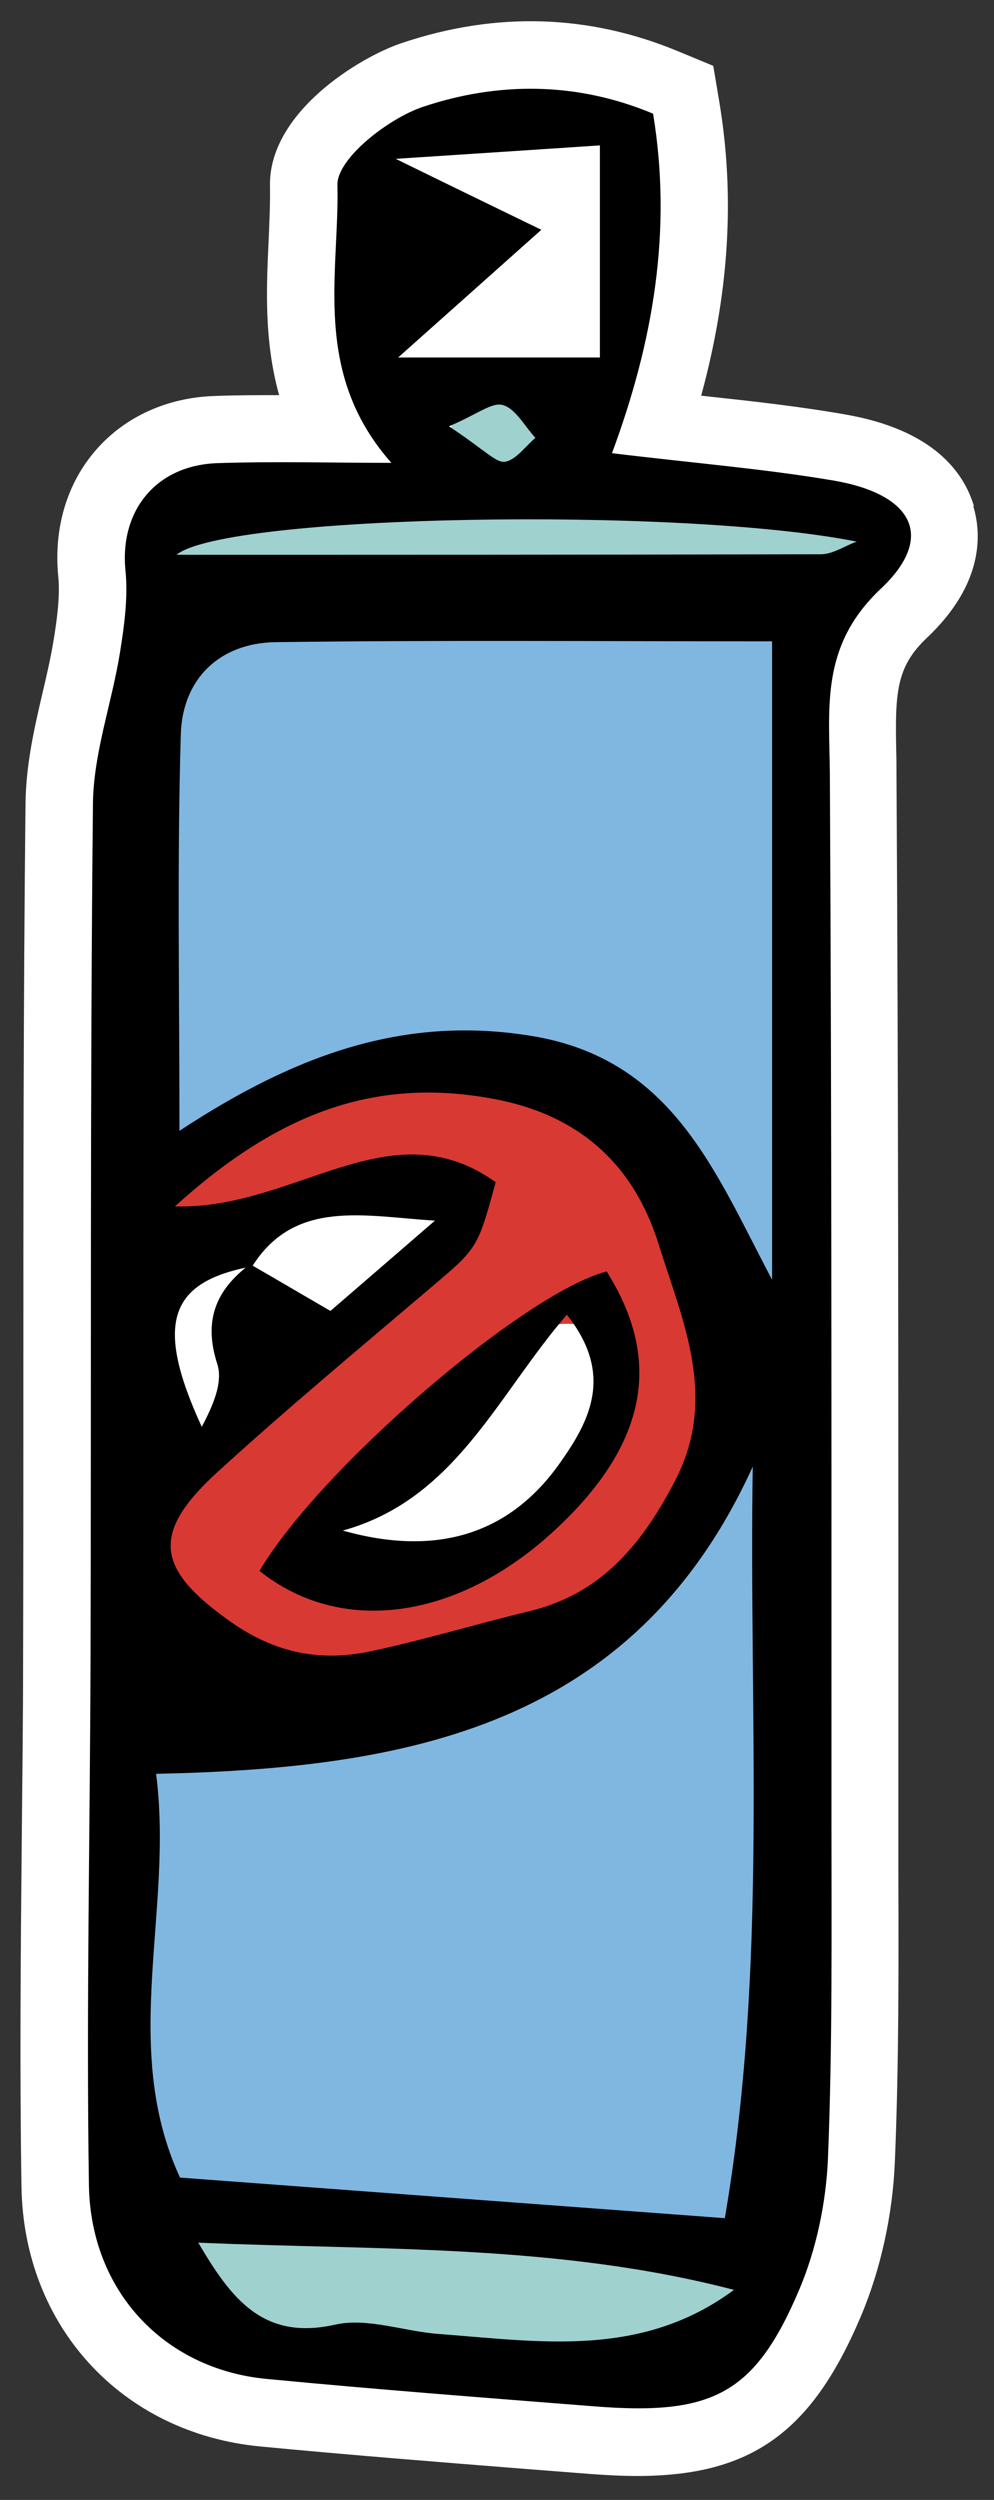<svg width="37" height="93" viewBox="0 0 37 93" fill="none" xmlns="http://www.w3.org/2000/svg">
<rect x="0" y="0" width="37" height="93" fill="#333333" stroke="none"/>
<path d="M36.25 18.82C35.88 17.58 34.75 15.99 31.47 15.42C29.7 15.11 27.94 14.919 26.1 14.72C27.14 10.909 27.36 7.33 26.78 3.82L26.55 2.45L25.27 1.92C21.94 0.53 18.47 0.42 14.96 1.6C13.39 2.12 9.98 4.19 10.05 6.94C10.06 7.56 10.03 8.23 10 8.94C9.92 10.65 9.82 12.65 10.39 14.7C9.6 14.7 8.81 14.7 8.02 14.73C6.25 14.78 4.67 15.489 3.59 16.72C2.49 17.97 1.99 19.65 2.17 21.46C2.24 22.18 2.12 23.07 1.99 23.85C1.89 24.46 1.74 25.11 1.59 25.75C1.3 26.99 0.97 28.39 0.95 29.87C0.87 37.24 0.87 44.7 0.87 51.92C0.87 55.2 0.87 58.47 0.86 61.75C0.86 63.97 0.83 66.2 0.81 68.44C0.77 72.67 0.73 77.04 0.8 81.35C0.88 86.54 4.53 90.51 9.67 91.01C13.01 91.33 16.45 91.6 19.47 91.84L21.91 92.03C22.57 92.08 23.16 92.11 23.71 92.11C27.95 92.11 30.21 90.5 32.04 86.18C32.78 84.44 33.23 82.39 33.31 80.41C33.46 76.83 33.45 73.21 33.44 69.72V63.11C33.44 51.87 33.44 40.25 33.37 28.81C33.37 28.51 33.37 28.22 33.36 27.93C33.32 25.8 33.35 24.82 34.49 23.74C36.67 21.69 36.52 19.79 36.23 18.84L36.25 18.82Z" fill="white"/>
<path d="M13.61 82.589C13.01 82.339 12.43 81.909 11.82 81.879C9.9 81.789 7.98 81.849 6.12 81.849C3.55 76.449 5.74 70.879 4.82 65.329C5.57 65.249 6.16 65.089 6.72 65.149C10.47 65.529 14.1 64.759 17.56 63.569C19.33 62.969 20.73 61.309 22.3 60.139C24.07 59.119 26.32 55.779 26.76 53.499C29.71 53.959 29.68 53.949 29.07 56.679C28.87 57.599 28.86 58.569 28.86 59.509C28.84 63.469 28.95 67.429 28.82 71.379C28.7 74.919 28.34 78.459 28.04 81.989C28 82.419 27.67 82.829 27.48 83.249C26.21 83.249 24.95 83.249 23.68 83.249C23.11 83.019 22.55 82.609 21.97 82.589C19.16 82.509 16.34 82.539 13.53 82.529L13.62 82.579L13.61 82.589Z" fill="#80B7E1"/>
<path d="M7 42.709C6.52 42.309 5.64 41.929 5.64 41.519C5.54 36.929 5.41 32.329 5.64 27.749C5.8 24.459 7.49 23.149 10.98 22.989C12.45 22.919 13.94 22.939 15.39 23.129C19.97 23.709 24.53 22.359 29.34 23.189V49.629C28.44 48.949 27.67 48.659 27.45 48.139C26.39 45.639 25.56 42.979 23.39 41.179C20.71 38.959 17.66 38.259 14.3 39.589C11.87 40.629 9.44 41.669 7.01 42.699L7 42.709Z" fill="#80B7E1"/>
<path d="M7 42.709C9.43 41.669 11.86 40.629 14.29 39.599C16.26 39.879 18.29 39.959 20.19 40.509C22.58 41.199 24.36 42.939 25.06 45.289C25.86 47.959 26.21 50.759 26.75 53.509C26.31 55.779 24.07 59.119 22.29 60.149C20.05 60.759 17.83 61.459 15.56 61.949C12.73 62.559 9.97 62.629 7.45 60.729C5.09 58.949 4.85 57.109 6.88 54.759C7.19 54.399 7.45 54.009 7.73 53.629C8.22 53.329 8.71 53.019 9.2 52.719C9.92 51.809 10.64 50.899 11.36 49.999C13.77 48.659 16.58 47.709 17.36 44.239C13.99 43.779 11.28 44.969 8.49 45.599C5.93 45.279 5.87 45.159 7.01 42.729L7 42.709ZM11.6 58.799C12.41 58.939 13.22 59.319 13.9 59.149C15.49 58.759 17.01 58.099 18.57 57.559C21.27 56.619 22.12 54.179 22.92 51.849C23.15 51.189 22.59 49.829 21.99 49.449C21.36 49.059 20.16 49.299 19.35 49.619C18.77 49.849 18.42 50.659 17.95 51.199C16.93 52.369 16.08 54.209 14.83 54.529C12.67 55.089 11.98 56.359 11.6 58.789V58.799Z" fill="#D93933"/>
<path d="M23.67 83.259C24.94 83.259 26.2 83.259 27.47 83.259C27.75 84.319 28.03 85.379 28.31 86.429C24.11 88.399 19.99 87.529 15.98 87.599C13.99 87.639 11.98 87.189 9.99 86.919C7.93 86.639 6.8 85.319 6.4 82.579H13.61L13.52 82.529C14.12 82.779 14.71 83.239 15.31 83.249C18.1 83.319 20.88 83.249 23.67 83.249V83.259Z" fill="#9FD1CF"/>
<path d="M32.35 18.809C32.7 20.919 31.72 21.529 29.91 21.519C21.94 21.489 13.96 21.509 5.73 21.509C5.67 20.579 5.63 19.799 5.57 18.809H32.35Z" fill="#9FD1CF"/>
<path d="M17.12 14.299H14.05C13.05 12.819 14.11 12.439 14.74 11.619C15.12 11.119 14.4 9.779 14.11 8.549C15.52 8.469 16.56 8.399 17.6 8.339C16.15 7.679 15.07 6.939 16 4.969H22.83V14.149C22.14 14.209 21.53 14.249 20.93 14.299C19.66 14.299 18.39 14.299 17.13 14.299H17.12Z" fill="white"/>
<path d="M8.48 45.569C11.27 44.939 13.98 43.749 17.35 44.209C16.57 47.679 13.76 48.629 11.35 49.969C10.64 49.149 9.94 48.329 9.16 47.419C7.49 49.449 9.68 51.009 9.19 52.689C8.7 52.989 8.21 53.299 7.72 53.599C5.14 53.429 5.6 51.519 5.55 49.859C5.5 48.289 5.62 46.919 7.73 46.869C7.99 46.869 8.23 46.019 8.47 45.559L8.48 45.569Z" fill="white"/>
<path d="M17.12 14.299C18.39 14.299 19.66 14.299 20.92 14.299C20.87 15.349 20.81 16.409 20.75 17.659H16.45C16.69 16.449 16.9 15.369 17.11 14.299H17.12Z" fill="#9FD1CF"/>
<path d="M11.6 58.799C11.98 56.379 12.67 55.109 14.83 54.539C16.07 54.209 16.93 52.369 17.95 51.209C18.42 50.669 18.77 49.859 19.35 49.629C20.16 49.309 21.36 49.069 21.99 49.459C22.6 49.829 23.15 51.199 22.92 51.859C22.12 54.189 21.27 56.619 18.57 57.569C17.02 58.109 15.49 58.769 13.9 59.159C13.22 59.329 12.4 58.949 11.6 58.809V58.799Z" fill="white"/>
<path d="M14.56 17.209C11.6 13.859 12.64 10.159 12.56 6.879C12.54 5.899 14.46 4.399 15.76 3.969C18.52 3.049 21.44 3.029 24.31 4.229C25.03 8.589 24.31 12.739 22.78 16.859C25.82 17.229 28.45 17.439 31.04 17.879C33.99 18.389 34.83 19.979 32.79 21.899C30.53 24.029 30.87 26.289 30.89 28.809C30.96 41.739 30.95 54.679 30.95 67.609C30.95 71.839 30.99 76.069 30.82 80.289C30.75 81.939 30.39 83.669 29.75 85.179C28.1 89.069 26.52 89.869 22.12 89.519C18.05 89.199 13.98 88.889 9.92 88.499C6.14 88.139 3.37 85.259 3.31 81.289C3.21 74.769 3.35 68.249 3.37 61.739C3.4 51.119 3.35 40.499 3.46 29.889C3.48 28.009 4.17 26.139 4.47 24.249C4.63 23.249 4.77 22.209 4.67 21.219C4.45 19.009 5.8 17.299 8.11 17.229C10.26 17.159 12.41 17.219 14.56 17.219V17.209ZM9.31 47.029C10.28 47.589 11.25 48.159 12.3 48.769C13.59 47.659 14.89 46.529 16.19 45.409C13.57 45.249 10.98 44.589 9.39 47.109C6.31 47.679 5.73 49.209 7.51 53.079C7.91 52.329 8.31 51.439 8.09 50.749C7.56 49.119 8.04 47.979 9.31 47.029ZM5.81 65.989C6.47 71.089 4.45 76.119 6.7 81.009C13.43 81.509 20.09 82.009 26.98 82.519C28.59 73.129 27.87 63.899 28.02 54.559C23.6 64.279 15.1 65.789 5.81 65.989ZM6.68 42.069C11.04 39.199 15.09 37.769 19.79 38.539C25.05 39.399 26.62 43.609 28.74 47.609V23.859C22.46 23.859 16.36 23.809 10.26 23.889C8.16 23.919 6.79 25.269 6.73 27.319C6.59 32.069 6.68 36.829 6.68 42.069ZM6.51 44.879C11 45.009 14.52 41.169 18.45 43.979C17.78 46.459 17.76 46.439 16.04 47.899C13.38 50.159 10.7 52.389 8.12 54.739C5.57 57.059 5.82 58.389 8.61 60.349C10.25 61.499 11.92 61.819 13.75 61.439C15.75 61.019 17.71 60.419 19.7 59.939C22.42 59.289 23.94 57.389 25.15 55.039C26.73 51.969 25.4 49.119 24.52 46.299C23.6 43.349 21.6 41.479 18.37 40.879C13.97 40.059 10.36 41.389 6.5 44.889L6.51 44.879ZM27.33 85.189C20.75 83.469 14.07 83.719 7.38 83.429C8.59 85.489 9.78 87.089 12.48 86.479C13.68 86.209 15.06 86.739 16.36 86.829C20.1 87.109 23.88 87.739 27.33 85.179V85.189ZM14.82 13.299H22.33V5.409C19.8 5.579 17.62 5.719 14.73 5.909C16.77 6.909 18.07 7.539 20.15 8.549C18.09 10.389 16.58 11.729 14.82 13.299ZM6.56 20.639C14.56 20.639 22.56 20.639 30.56 20.619C31 20.619 31.44 20.309 31.89 20.149C25.34 18.839 8.41 19.139 6.57 20.639H6.56ZM16.71 15.859C18.03 16.729 18.45 17.219 18.79 17.179C19.2 17.119 19.55 16.609 19.93 16.289C19.53 15.859 19.2 15.209 18.72 15.069C18.31 14.949 17.74 15.429 16.71 15.859Z" fill="black"/>
<path d="M22.58 47.299C24.71 50.669 24.05 53.819 20.57 56.999C16.98 60.279 12.67 60.849 9.66 58.439C11.87 54.679 19.47 48.119 22.58 47.299ZM12.76 56.939C16.2 57.909 18.94 57.119 20.84 54.429C21.93 52.889 22.88 51.149 21.1 48.909C18.5 51.919 16.95 55.779 12.76 56.939Z" fill="black"/>
</svg>
